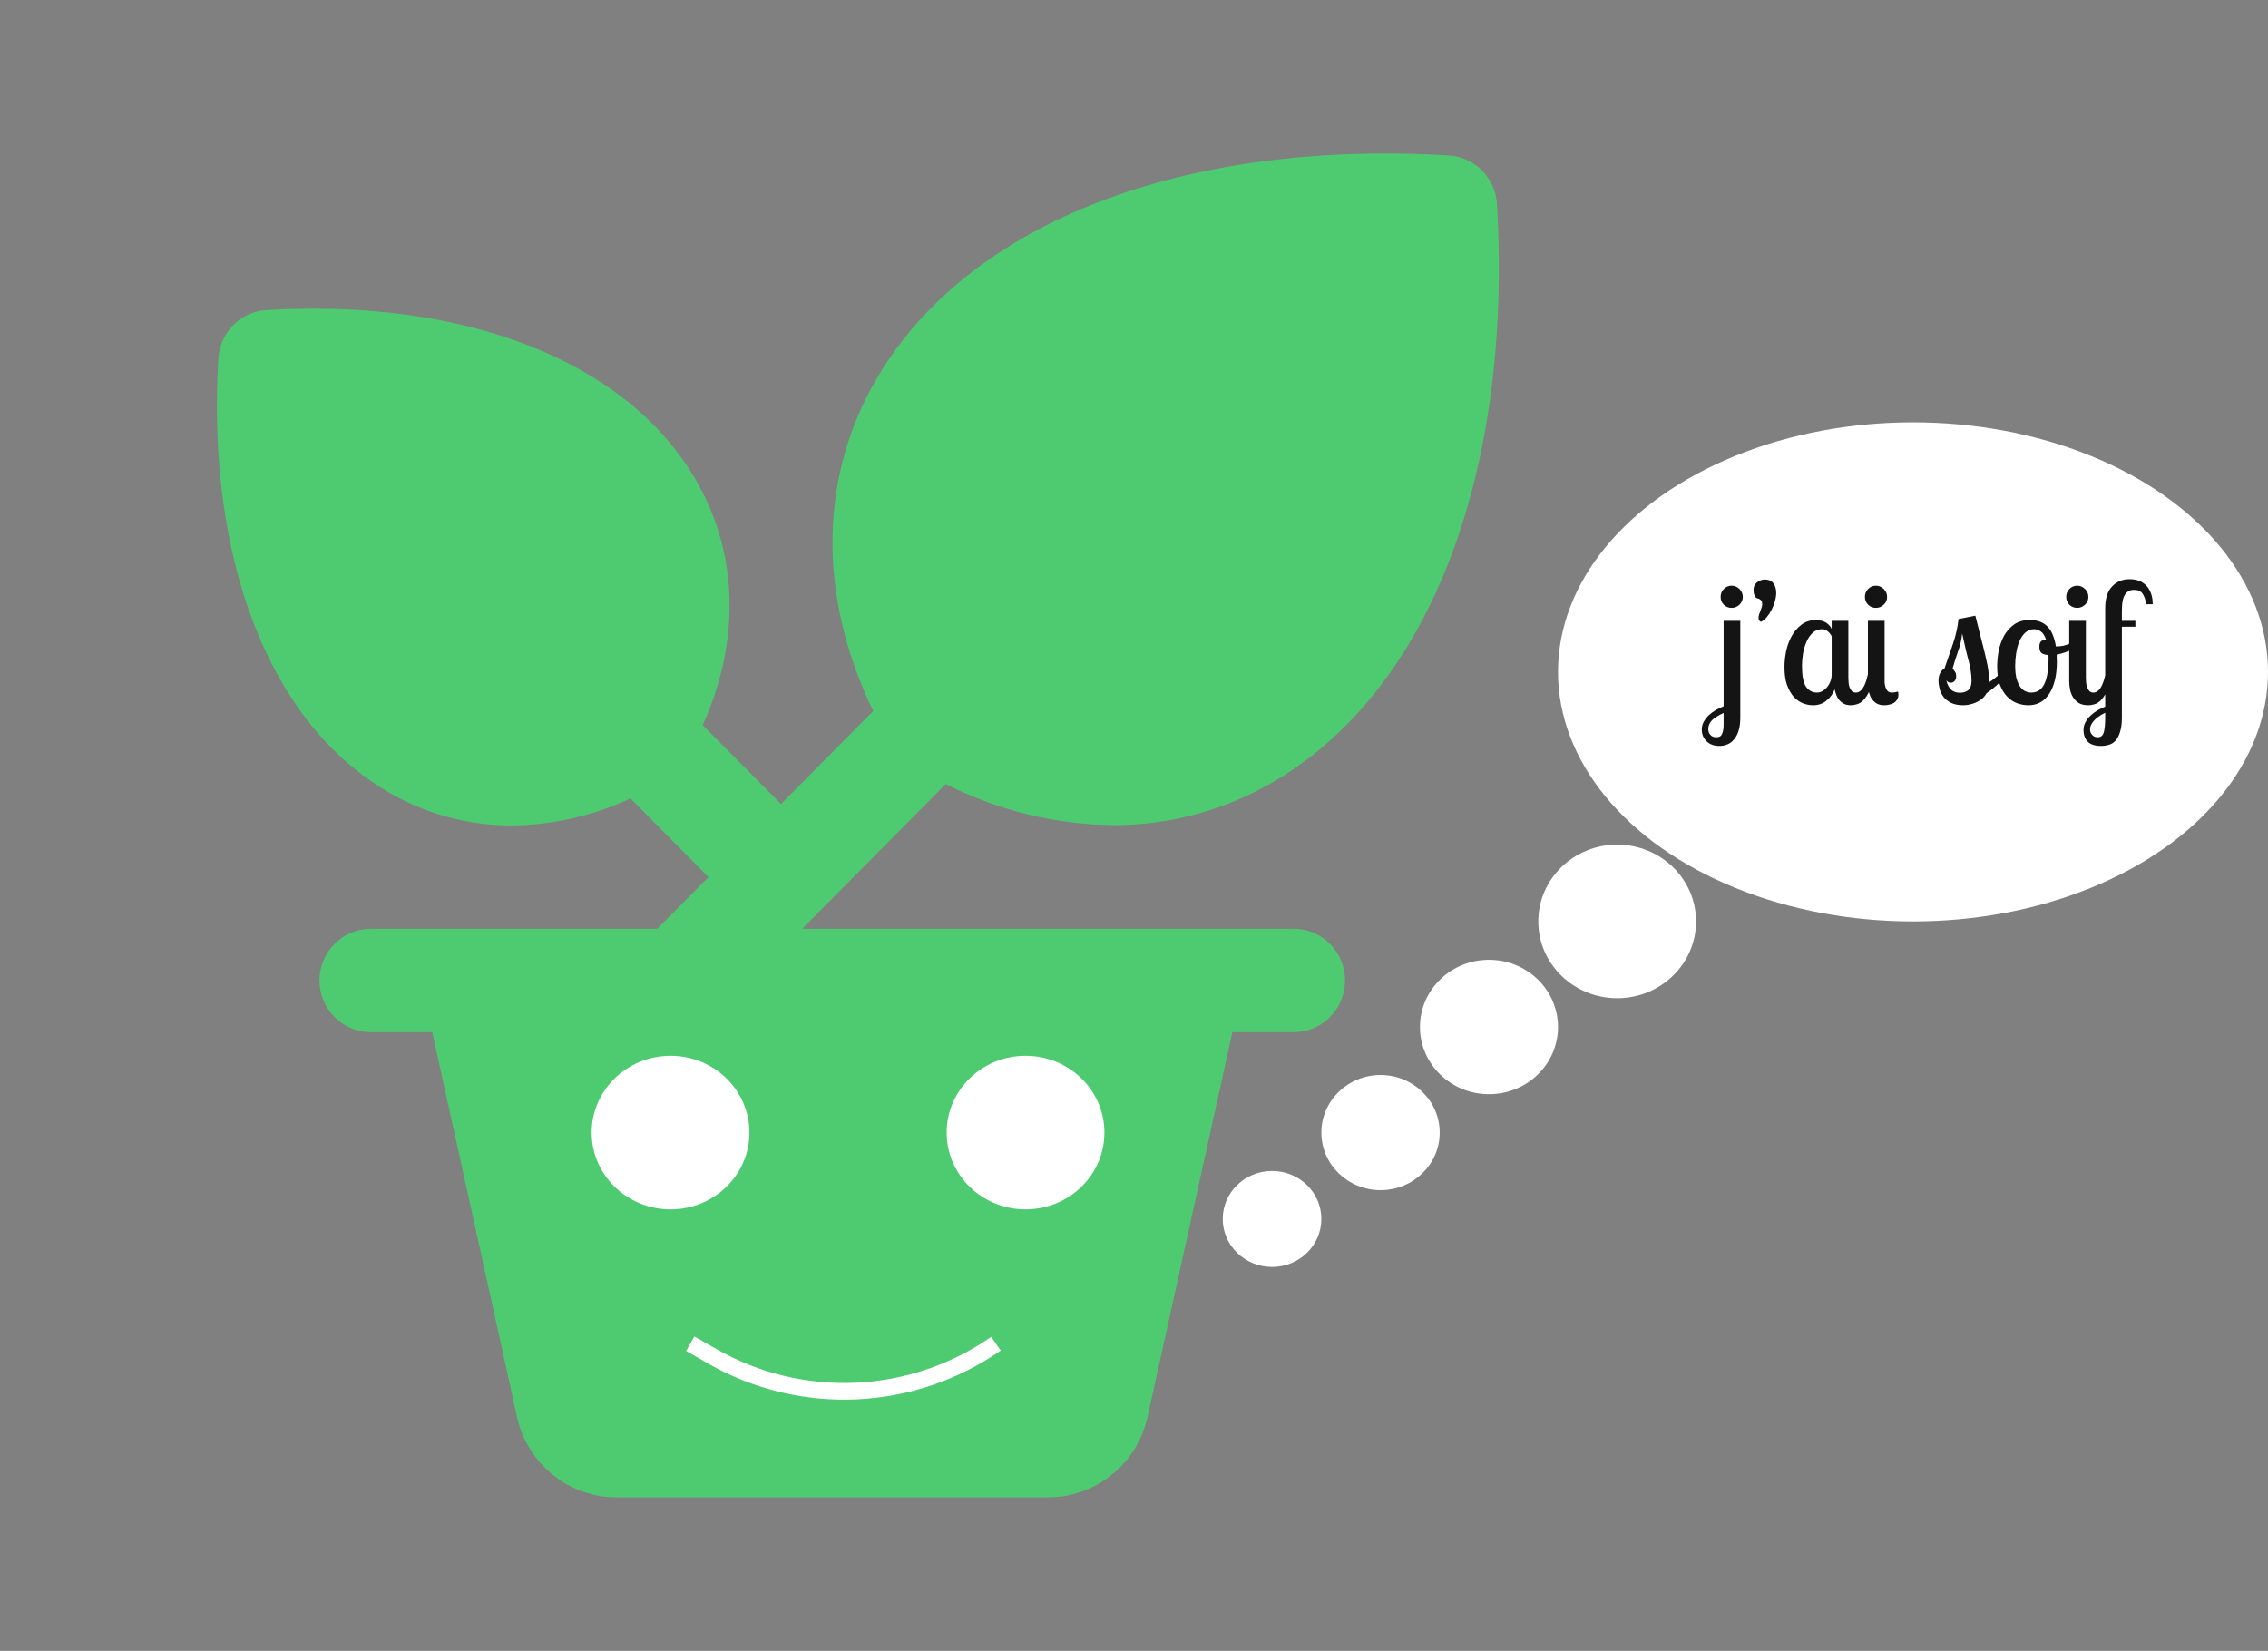 <svg width="136" height="99" viewBox="0 0 136 99" fill="none" xmlns="http://www.w3.org/2000/svg">
<rect x="0" y="0" width="136" height="99" fill="#808080" stroke="none"/>
<g clip-path="url(#clip0_11_4)">
<path d="M77.581 55.699H48.1L56.714 47.018C59.828 48.598 63.259 49.441 66.746 49.481C70.255 49.491 73.699 48.523 76.697 46.684C85.814 41.121 90.699 28.244 89.765 12.237C89.721 11.479 89.402 10.763 88.87 10.226C88.337 9.689 87.627 9.368 86.875 9.323C70.993 8.382 58.217 13.306 52.694 22.495C49.1 28.48 49.008 35.709 52.363 42.64L46.832 48.215L42.139 43.484C44.445 38.351 44.28 33.025 41.605 28.577C37.427 21.608 27.848 17.893 15.979 18.594C15.229 18.639 14.52 18.96 13.988 19.496C13.456 20.032 13.138 20.747 13.093 21.503C12.393 33.462 16.083 43.117 23.002 47.331C25.316 48.756 27.977 49.507 30.689 49.501C33.149 49.476 35.576 48.923 37.807 47.878L42.485 52.6L39.41 55.699H22.233C21.417 55.699 20.635 56.026 20.059 56.607C19.482 57.188 19.158 57.977 19.158 58.798C19.158 59.62 19.482 60.409 20.059 60.99C20.635 61.571 21.417 61.898 22.233 61.898H25.919L30.996 84.936C31.293 86.317 32.051 87.553 33.144 88.437C34.237 89.32 35.599 89.799 37 89.791H62.818C64.219 89.797 65.579 89.319 66.672 88.435C67.765 87.551 68.524 86.316 68.821 84.936L73.899 61.898H77.581C78.396 61.898 79.178 61.571 79.755 60.99C80.332 60.409 80.656 59.62 80.656 58.798C80.656 57.977 80.332 57.188 79.755 56.607C79.178 56.026 78.396 55.699 77.581 55.699Z" fill="#4ECB71"/>
<ellipse cx="40.209" cy="67.919" rx="4.73" ry="4.605" fill="white"/>
<ellipse cx="61.496" cy="67.919" rx="4.73" ry="4.605" fill="white"/>
<path d="M41.391 80.581L42.694 81.327C48.038 84.387 54.666 84.097 59.722 80.581V80.581" stroke="white"/>
<ellipse cx="96.974" cy="55.256" rx="4.73" ry="4.605" fill="white"/>
<ellipse cx="89.287" cy="61.587" rx="4.139" ry="4.029" fill="white"/>
<ellipse cx="82.783" cy="67.919" rx="3.548" ry="3.453" fill="white"/>
<ellipse cx="76.278" cy="73.099" rx="2.957" ry="2.878" fill="white"/>
</g>
<ellipse cx="114.713" cy="40.291" rx="21.287" ry="14.965" fill="white"/>
<path d="M104.357 37.233V43.023C104.357 43.336 104.324 43.599 104.257 43.812C104.19 44.032 104.097 44.209 103.977 44.343C103.864 44.483 103.73 44.583 103.577 44.642C103.43 44.703 103.274 44.733 103.107 44.733C102.774 44.733 102.514 44.636 102.327 44.443C102.14 44.256 102.047 44.026 102.047 43.752C102.047 43.579 102.087 43.422 102.167 43.282C102.24 43.142 102.34 43.013 102.467 42.892C102.587 42.779 102.727 42.676 102.887 42.583C103.04 42.496 103.197 42.419 103.357 42.352V37.233H104.357ZM103.177 35.792C103.177 35.612 103.24 35.456 103.367 35.322C103.494 35.189 103.65 35.123 103.837 35.123C104.017 35.123 104.174 35.189 104.307 35.322C104.44 35.456 104.507 35.612 104.507 35.792C104.507 35.979 104.44 36.136 104.307 36.263C104.174 36.389 104.017 36.453 103.837 36.453C103.65 36.453 103.494 36.389 103.367 36.263C103.24 36.136 103.177 35.979 103.177 35.792ZM102.917 44.212C103.097 44.212 103.214 44.142 103.267 44.002C103.327 43.869 103.357 43.686 103.357 43.453V42.752C103.024 42.906 102.787 43.056 102.647 43.203C102.507 43.356 102.437 43.526 102.437 43.712C102.437 43.866 102.48 43.986 102.567 44.072C102.647 44.166 102.764 44.212 102.917 44.212ZM105.151 35.343C105.151 35.256 105.171 35.176 105.211 35.102C105.251 35.029 105.301 34.969 105.361 34.922C105.428 34.869 105.498 34.829 105.571 34.803C105.651 34.769 105.728 34.752 105.801 34.752C106.054 34.752 106.234 34.829 106.341 34.983C106.454 35.136 106.511 35.326 106.511 35.553C106.511 35.712 106.484 35.883 106.431 36.062C106.384 36.236 106.318 36.406 106.231 36.572C106.151 36.733 106.054 36.879 105.941 37.013C105.834 37.139 105.718 37.233 105.591 37.292C105.531 37.259 105.491 37.222 105.471 37.182C105.458 37.136 105.451 37.093 105.451 37.053C105.451 36.986 105.461 36.919 105.481 36.852C105.508 36.779 105.534 36.709 105.561 36.642C105.588 36.576 105.611 36.509 105.631 36.443C105.658 36.376 105.671 36.312 105.671 36.252C105.671 36.153 105.658 36.083 105.631 36.042C105.604 35.996 105.571 35.962 105.531 35.943C105.498 35.916 105.458 35.899 105.411 35.892C105.364 35.879 105.321 35.856 105.281 35.822C105.248 35.782 105.218 35.729 105.191 35.663C105.164 35.589 105.151 35.483 105.151 35.343ZM110.836 37.233V40.633C110.836 40.699 110.839 40.782 110.846 40.883C110.852 40.983 110.869 41.083 110.896 41.182C110.929 41.276 110.976 41.359 111.036 41.432C111.096 41.499 111.179 41.532 111.286 41.532C111.612 41.532 111.852 41.169 112.006 40.443H112.376C112.302 40.862 112.209 41.196 112.096 41.443C111.982 41.682 111.862 41.866 111.736 41.992C111.609 42.119 111.479 42.199 111.346 42.233C111.212 42.273 111.092 42.292 110.986 42.292C110.832 42.292 110.699 42.266 110.586 42.212C110.479 42.159 110.386 42.089 110.306 42.002C110.232 41.916 110.172 41.816 110.126 41.703C110.079 41.589 110.042 41.469 110.016 41.343C109.916 41.602 109.752 41.826 109.526 42.013C109.306 42.199 109.036 42.292 108.716 42.292C108.516 42.292 108.312 42.252 108.106 42.172C107.906 42.093 107.722 41.962 107.556 41.782C107.396 41.596 107.262 41.359 107.156 41.072C107.056 40.779 107.006 40.422 107.006 40.002C107.006 39.696 107.039 39.376 107.106 39.042C107.179 38.709 107.292 38.406 107.446 38.133C107.599 37.859 107.796 37.633 108.036 37.453C108.276 37.273 108.566 37.182 108.906 37.182C108.986 37.182 109.069 37.193 109.156 37.212C109.249 37.226 109.336 37.252 109.416 37.292C109.502 37.333 109.582 37.389 109.656 37.462C109.729 37.529 109.789 37.612 109.836 37.712V37.233H110.836ZM108.966 41.532C109.066 41.532 109.166 41.506 109.266 41.453C109.372 41.392 109.466 41.316 109.546 41.222C109.632 41.123 109.702 41.006 109.756 40.873C109.809 40.739 109.836 40.596 109.836 40.443V38.163C109.789 38.056 109.716 37.959 109.616 37.873C109.522 37.779 109.399 37.733 109.246 37.733C109.032 37.733 108.849 37.806 108.696 37.953C108.542 38.093 108.419 38.273 108.326 38.492C108.232 38.706 108.162 38.943 108.116 39.203C108.076 39.456 108.056 39.699 108.056 39.932C108.056 40.506 108.132 40.916 108.286 41.163C108.446 41.409 108.672 41.532 108.966 41.532ZM111.829 35.792C111.829 35.612 111.893 35.456 112.019 35.322C112.146 35.189 112.303 35.123 112.489 35.123C112.669 35.123 112.826 35.189 112.959 35.322C113.093 35.456 113.159 35.612 113.159 35.792C113.159 35.979 113.093 36.136 112.959 36.263C112.826 36.389 112.669 36.453 112.489 36.453C112.303 36.453 112.146 36.389 112.019 36.263C111.893 36.136 111.829 35.979 111.829 35.792ZM113.009 37.233V40.633C113.009 40.712 113.009 40.806 113.009 40.913C113.016 41.013 113.033 41.109 113.059 41.203C113.093 41.296 113.136 41.376 113.189 41.443C113.249 41.502 113.336 41.532 113.449 41.532C113.503 41.532 113.566 41.526 113.639 41.513C113.719 41.499 113.779 41.486 113.819 41.472C113.826 41.506 113.829 41.536 113.829 41.562C113.836 41.589 113.839 41.619 113.839 41.653C113.839 41.766 113.813 41.866 113.759 41.953C113.713 42.032 113.649 42.099 113.569 42.153C113.489 42.199 113.399 42.233 113.299 42.252C113.199 42.279 113.099 42.292 112.999 42.292C112.799 42.292 112.636 42.252 112.509 42.172C112.383 42.086 112.279 41.976 112.199 41.843C112.126 41.703 112.076 41.549 112.049 41.383C112.023 41.216 112.009 41.049 112.009 40.883V37.233H113.009ZM120.312 40.443C120.119 40.709 119.919 40.932 119.712 41.112C119.512 41.286 119.316 41.439 119.122 41.572C119.049 41.706 118.956 41.819 118.842 41.913C118.729 41.999 118.606 42.072 118.472 42.133C118.346 42.186 118.216 42.226 118.082 42.252C117.956 42.279 117.839 42.292 117.732 42.292C117.439 42.292 117.196 42.246 117.002 42.153C116.816 42.059 116.666 41.943 116.552 41.803C116.439 41.656 116.359 41.496 116.312 41.322C116.266 41.142 116.242 40.972 116.242 40.812C116.242 40.639 116.276 40.489 116.342 40.362C116.416 40.229 116.502 40.136 116.602 40.083C116.776 39.583 116.946 39.089 117.112 38.602C117.279 38.109 117.389 37.616 117.442 37.123L118.452 36.922C118.612 37.556 118.742 38.072 118.842 38.472C118.949 38.873 119.032 39.212 119.092 39.492C119.159 39.766 119.206 40.009 119.232 40.222C119.266 40.429 119.282 40.659 119.282 40.913C119.396 40.839 119.502 40.763 119.602 40.682C119.702 40.596 119.799 40.516 119.892 40.443H120.312ZM118.222 40.843C118.222 40.636 118.209 40.453 118.182 40.292C118.162 40.133 118.129 39.956 118.082 39.763C118.036 39.569 117.976 39.336 117.902 39.062C117.836 38.782 117.756 38.426 117.662 37.992C117.622 38.366 117.539 38.722 117.412 39.062C117.292 39.403 117.182 39.752 117.082 40.112C117.142 40.153 117.192 40.209 117.232 40.282C117.279 40.349 117.302 40.439 117.302 40.553C117.302 40.679 117.269 40.776 117.202 40.843C117.136 40.909 117.062 40.943 116.982 40.943C116.876 40.943 116.786 40.896 116.712 40.803C116.766 41.036 116.859 41.219 116.992 41.352C117.126 41.479 117.302 41.542 117.522 41.542C117.736 41.542 117.906 41.489 118.032 41.383C118.159 41.269 118.222 41.089 118.222 40.843ZM121.71 37.182C121.97 37.182 122.193 37.222 122.38 37.303C122.567 37.383 122.72 37.496 122.84 37.642C122.96 37.782 123.053 37.949 123.12 38.142C123.193 38.336 123.247 38.542 123.28 38.763H123.34C123.62 38.763 123.877 38.706 124.11 38.593C124.343 38.479 124.543 38.336 124.71 38.163L124.86 38.432C124.727 38.646 124.513 38.822 124.22 38.962C123.933 39.102 123.637 39.199 123.33 39.252C123.33 39.319 123.33 39.386 123.33 39.453C123.337 39.519 123.34 39.589 123.34 39.663C123.34 40.483 123.19 41.126 122.89 41.593C122.59 42.059 122.17 42.292 121.63 42.292C121.41 42.292 121.187 42.252 120.96 42.172C120.74 42.093 120.54 41.959 120.36 41.773C120.18 41.586 120.033 41.346 119.92 41.053C119.813 40.759 119.76 40.396 119.76 39.962C119.76 39.669 119.79 39.359 119.85 39.032C119.917 38.706 120.023 38.406 120.17 38.133C120.323 37.859 120.523 37.633 120.77 37.453C121.023 37.273 121.337 37.182 121.71 37.182ZM121.81 41.532C122.163 41.532 122.423 41.359 122.59 41.013C122.757 40.659 122.84 40.163 122.84 39.523C122.84 39.483 122.84 39.443 122.84 39.403C122.84 39.362 122.837 39.322 122.83 39.282C122.637 39.269 122.497 39.226 122.41 39.153C122.33 39.079 122.29 38.956 122.29 38.782C122.29 38.629 122.323 38.523 122.39 38.462C122.457 38.396 122.557 38.359 122.69 38.352C122.61 38.119 122.507 37.959 122.38 37.873C122.26 37.779 122.123 37.733 121.97 37.733C121.763 37.733 121.587 37.803 121.44 37.943C121.3 38.076 121.183 38.249 121.09 38.462C121.003 38.676 120.94 38.913 120.9 39.172C120.86 39.426 120.84 39.676 120.84 39.922C120.84 40.249 120.87 40.516 120.93 40.722C120.99 40.929 121.067 41.093 121.16 41.212C121.253 41.333 121.357 41.416 121.47 41.462C121.583 41.509 121.697 41.532 121.81 41.532ZM125.08 37.233V40.633C125.08 40.699 125.083 40.782 125.09 40.883C125.096 40.983 125.113 41.083 125.14 41.182C125.173 41.276 125.22 41.359 125.28 41.432C125.34 41.499 125.423 41.532 125.53 41.532C125.856 41.532 126.096 41.169 126.25 40.443H126.62C126.546 40.862 126.453 41.196 126.34 41.443C126.226 41.682 126.106 41.866 125.98 41.992C125.853 42.119 125.723 42.199 125.59 42.233C125.456 42.273 125.336 42.292 125.23 42.292C124.996 42.292 124.806 42.249 124.66 42.163C124.513 42.069 124.396 41.953 124.31 41.812C124.223 41.672 124.163 41.516 124.13 41.343C124.096 41.169 124.08 41.002 124.08 40.843V37.233H125.08ZM123.9 35.792C123.9 35.612 123.963 35.456 124.09 35.322C124.216 35.189 124.373 35.123 124.56 35.123C124.74 35.123 124.896 35.189 125.03 35.322C125.163 35.456 125.23 35.612 125.23 35.792C125.23 35.979 125.163 36.136 125.03 36.263C124.896 36.389 124.74 36.453 124.56 36.453C124.373 36.453 124.216 36.389 124.09 36.263C123.963 36.136 123.9 35.979 123.9 35.792ZM127.238 37.233H128.048V37.583H127.238V43.032C127.238 43.386 127.201 43.672 127.128 43.892C127.061 44.112 126.971 44.286 126.858 44.413C126.744 44.539 126.611 44.623 126.458 44.663C126.311 44.709 126.154 44.733 125.988 44.733C125.628 44.733 125.364 44.649 125.198 44.483C125.024 44.316 124.938 44.076 124.938 43.763C124.938 43.596 124.978 43.443 125.058 43.303C125.131 43.163 125.231 43.032 125.358 42.913C125.478 42.799 125.614 42.696 125.768 42.602C125.921 42.516 126.078 42.439 126.238 42.373V36.472C126.238 35.892 126.374 35.459 126.648 35.172C126.921 34.879 127.271 34.733 127.698 34.733C127.898 34.733 128.081 34.763 128.248 34.822C128.414 34.883 128.561 34.976 128.688 35.102C128.814 35.229 128.911 35.386 128.978 35.572C129.051 35.759 129.088 35.979 129.088 36.233H128.698C128.658 35.966 128.584 35.756 128.478 35.602C128.378 35.449 128.208 35.373 127.968 35.373C127.808 35.373 127.681 35.409 127.588 35.483C127.494 35.549 127.421 35.642 127.368 35.763C127.314 35.883 127.278 36.029 127.258 36.203C127.244 36.369 127.238 36.553 127.238 36.752V37.233ZM125.788 44.212C125.981 44.212 126.104 44.109 126.158 43.903C126.211 43.696 126.238 43.413 126.238 43.053V42.742C125.938 42.889 125.711 43.049 125.558 43.222C125.404 43.396 125.328 43.566 125.328 43.733C125.328 43.866 125.371 43.979 125.458 44.072C125.544 44.166 125.654 44.212 125.788 44.212Z" fill="#151414"/>
<defs>
<clipPath id="clip0_11_4">
<rect width="101.704" height="99" fill="white"/>
</clipPath>
</defs>
</svg>
